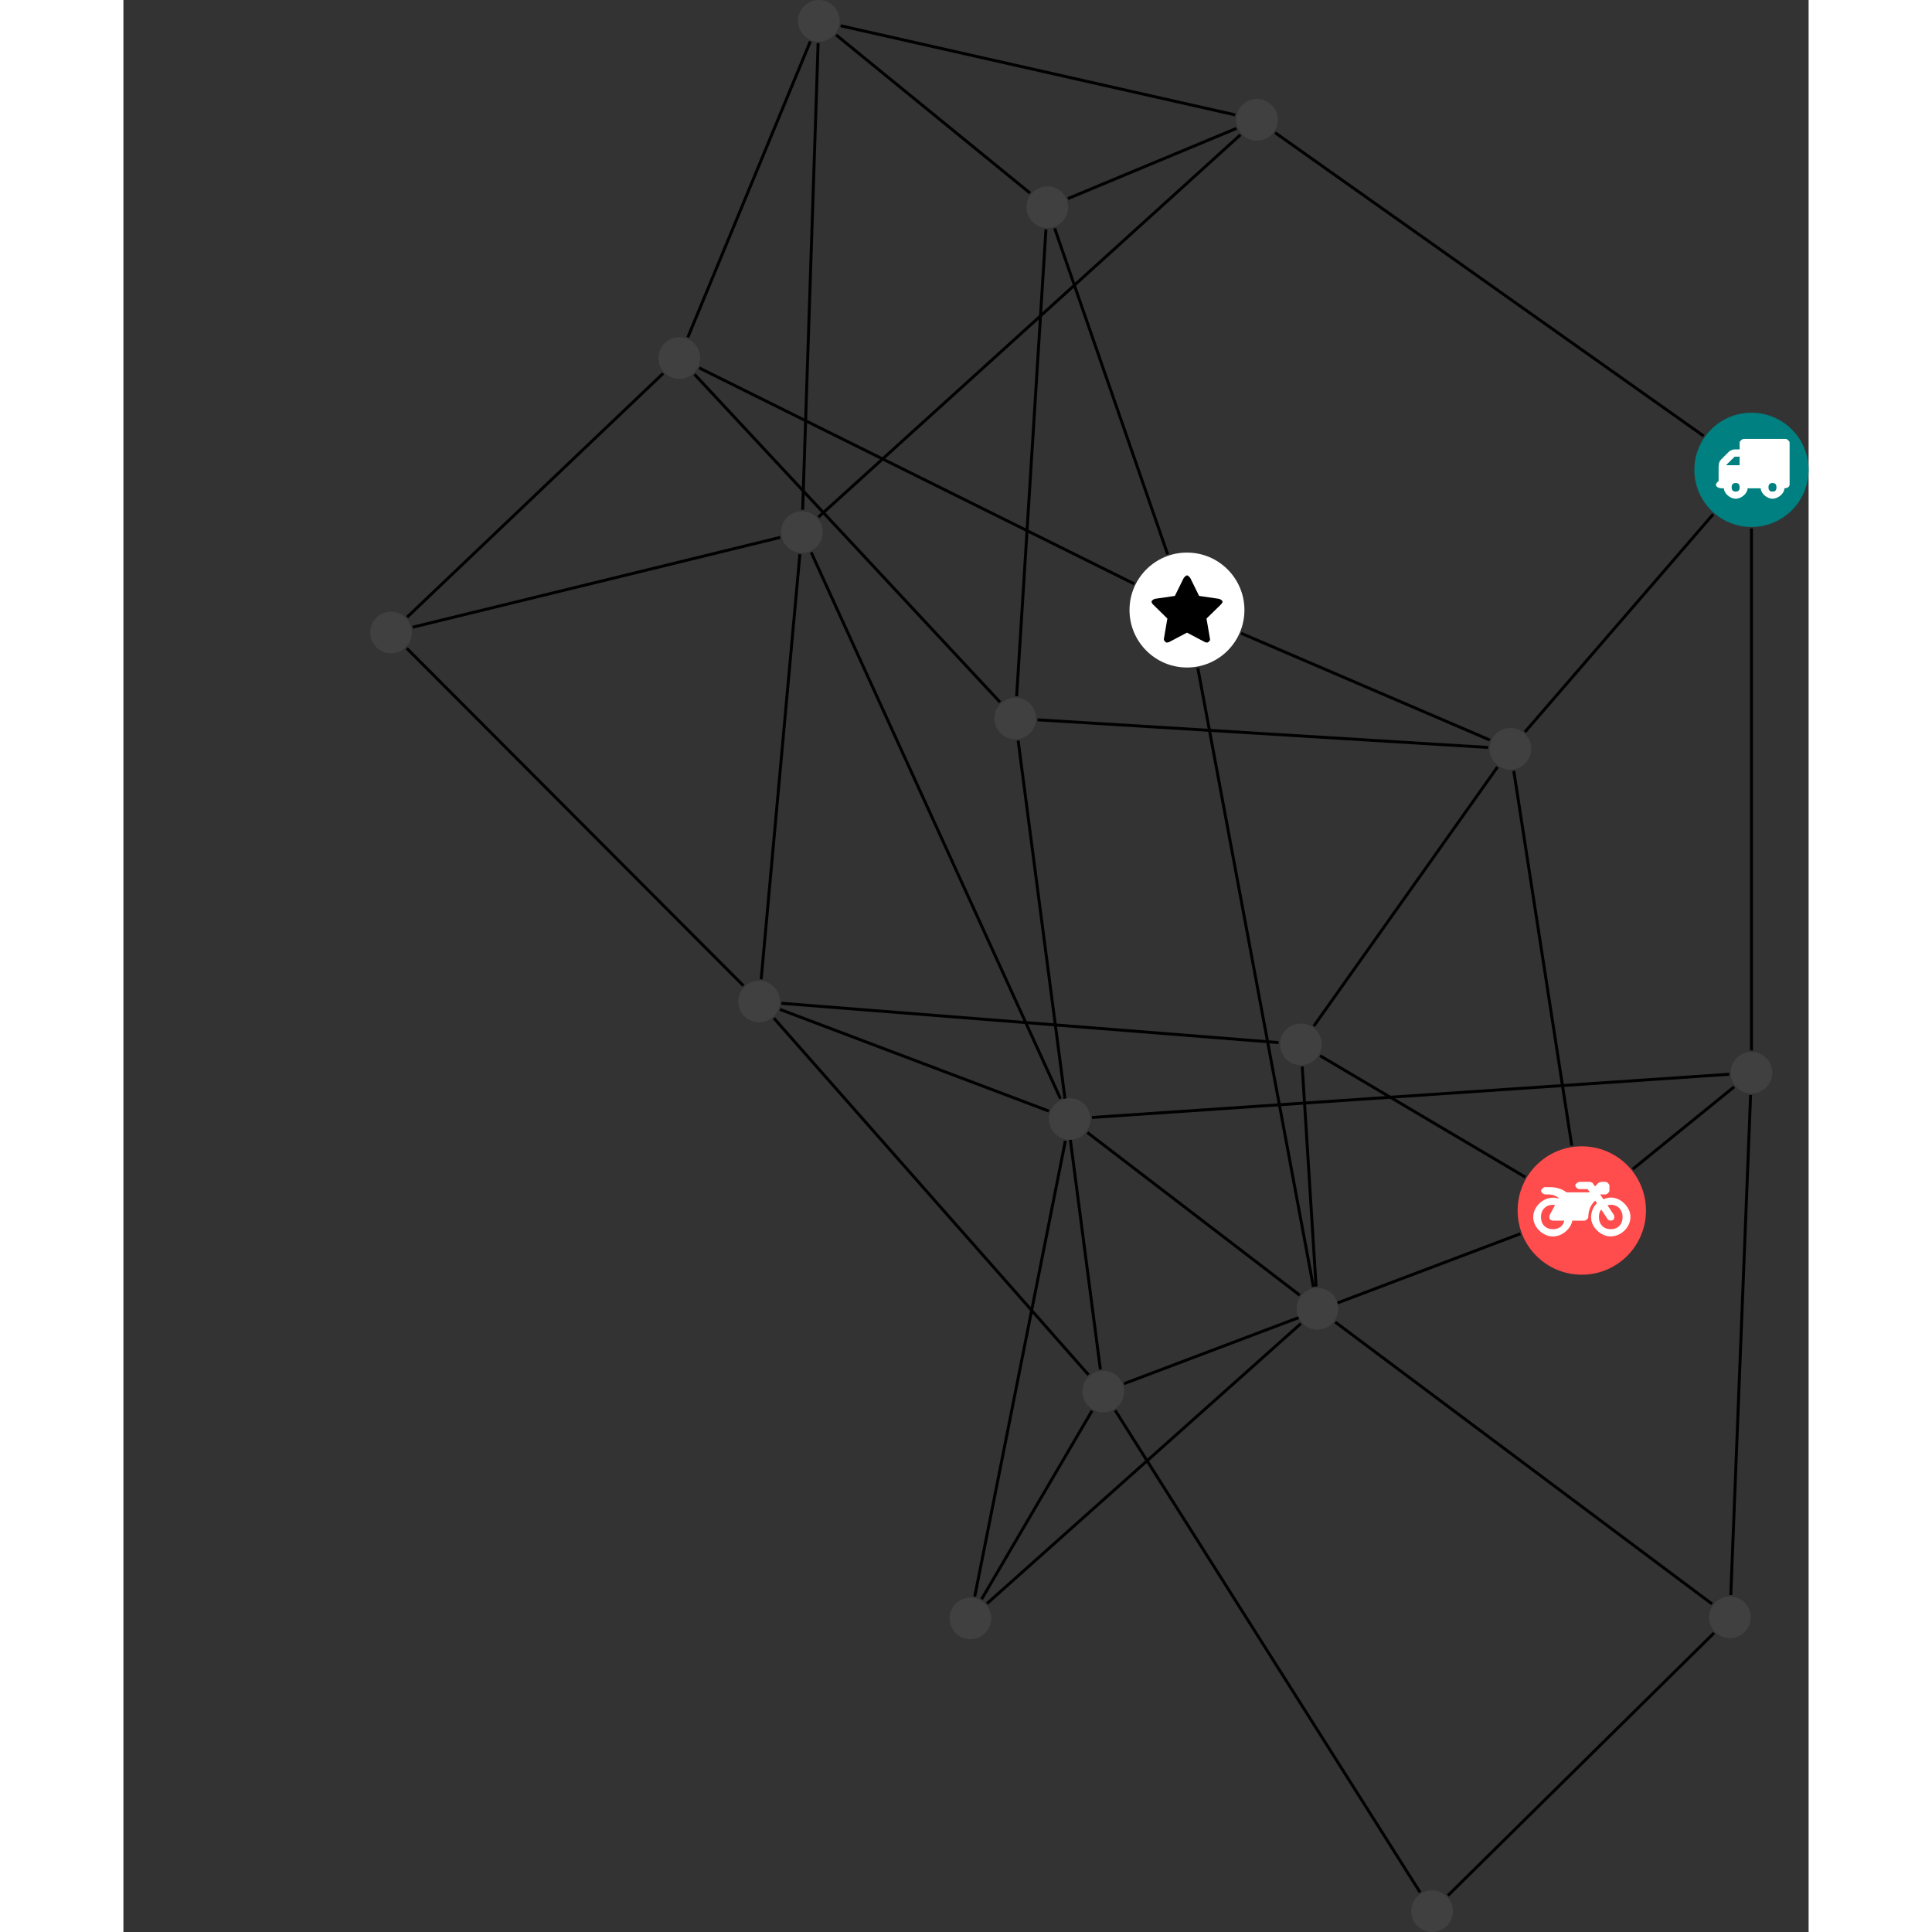 <?xml version="1.0" encoding="UTF-8"?>
<svg xmlns="http://www.w3.org/2000/svg" xmlns:xlink="http://www.w3.org/1999/xlink" width="261.442pt" height="261.442pt" viewBox="-33.398 0.000 228.044 261.442" version="1.1">
<rect x="-33.398" y="0.000" width="228.044" height="261.442" fill="#333333" stroke="none"/>
<defs>
<g>
<symbol overflow="visible" id="glyph0-0">
<path style="stroke:none;" d="M 1.422 -0.75 L 1.422 -7.922 L 3.562 -7.922 L 3.562 -0.891 L 1.422 -0.891 Z M 0.625 0 L 4.531 0 L 4.531 -8.812 L 0.438 -8.812 L 0.438 0 Z M 0.625 0 "/>
</symbol>
<symbol overflow="visible" id="glyph0-1">
<path style="stroke:none;" d="M 3.375 -0.844 C 3.375 -0.453 3.234 -0.266 2.844 -0.266 C 2.469 -0.266 2.297 -0.453 2.297 -0.844 C 2.297 -1.219 2.469 -1.422 2.844 -1.422 C 3.234 -1.422 3.375 -1.219 3.375 -0.844 Z M 1.594 -3.688 L 1.594 -3.859 C 1.594 -3.875 1.578 -3.875 1.594 -3.891 L 2.688 -4.969 C 2.703 -5 2.656 -4.984 2.688 -4.984 L 3.375 -4.984 L 3.375 -3.828 L 1.594 -3.828 Z M 8.359 -0.844 C 8.359 -0.453 8.219 -0.266 7.828 -0.266 C 7.453 -0.266 7.281 -0.453 7.281 -0.844 C 7.281 -1.219 7.453 -1.422 7.828 -1.422 C 8.219 -1.422 8.359 -1.219 8.359 -0.844 Z M 10.141 -6.891 C 10.141 -7.094 9.812 -7.391 9.609 -7.391 L 3.922 -7.391 C 3.719 -7.391 3.375 -7.094 3.375 -6.891 L 3.375 -5.969 L 2.672 -5.969 C 2.469 -5.969 2.078 -5.812 1.938 -5.672 L 0.844 -4.578 C 0.531 -4.266 0.531 -3.734 0.531 -3.328 L 0.531 -1.688 C 0.516 -1.688 0.172 -1.391 0.172 -1.203 C 0.172 -0.781 0.781 -0.703 1.062 -0.703 L 1.25 -0.703 C 1.25 -0.047 2.062 0.703 2.844 0.703 C 3.641 0.703 4.453 -0.047 4.453 -0.703 L 6.234 -0.703 C 6.234 -0.047 7.047 0.703 7.828 0.703 C 8.625 0.703 9.438 -0.047 9.438 -0.703 C 9.547 -0.703 10.141 -0.781 10.141 -1.203 Z M 10.141 -6.891 "/>
</symbol>
<symbol overflow="visible" id="glyph0-2">
<path style="stroke:none;" d="M 12.969 -2.906 C 12.844 -3.984 11.859 -5.016 10.781 -5.219 C 10.234 -5.328 9.703 -5.219 9.328 -5.031 L 8.875 -5.688 L 9.609 -5.688 C 9.812 -5.688 10.141 -5.984 10.141 -6.188 L 10.141 -6.891 C 10.141 -7.094 9.812 -7.391 9.609 -7.391 L 9.047 -7.391 C 8.969 -7.391 8.734 -7.312 8.656 -7.25 L 8.188 -6.766 L 7.891 -7.203 C 7.828 -7.281 7.594 -7.391 7.484 -7.391 L 6.078 -7.391 C 5.906 -7.391 5.547 -7.125 5.516 -6.953 C 5.484 -6.734 5.828 -6.406 6.047 -6.406 L 7.188 -6.406 L 7.484 -5.969 L 4.344 -5.969 C 4.141 -6.125 3.375 -6.672 2.141 -6.672 L 1.422 -6.672 C 1.219 -6.672 0.891 -6.375 0.891 -6.188 C 0.891 -5.984 1.219 -5.688 1.422 -5.688 L 1.781 -5.688 C 2.484 -5.688 2.906 -5.516 3.281 -5.188 L 3.25 -5.141 C 3.078 -5.188 2.797 -5.25 2.5 -5.25 C 1.109 -5.25 -0.172 -4 -0.172 -2.625 C -0.172 -1.25 1.109 0 2.5 0 C 3.75 0 4.953 -1.062 5.109 -2.141 L 6.766 -2.141 C 6.969 -2.141 7.281 -2.438 7.281 -2.625 C 7.281 -3.609 7.688 -4.391 8.219 -4.844 L 8.453 -4.5 C 7.969 -4.062 7.578 -3.203 7.672 -2.359 C 7.781 -1.172 8.969 -0.094 10.141 -0.016 C 11.703 0.094 13.156 -1.344 12.969 -2.906 Z M 2.5 -0.984 C 1.516 -0.984 0.875 -1.641 0.875 -2.625 C 0.875 -3.594 1.516 -4.281 2.5 -4.281 C 2.672 -4.281 2.844 -4.234 2.781 -4.25 L 2.047 -2.891 C 2 -2.781 2 -2.469 2.047 -2.359 C 2.125 -2.25 2.375 -2.141 2.5 -2.141 L 4.031 -2.141 C 3.891 -1.453 3.344 -0.984 2.5 -0.984 Z M 10.328 -0.984 C 9.344 -0.984 8.719 -1.641 8.719 -2.625 C 8.719 -3.109 8.859 -3.469 9.031 -3.641 L 9.906 -2.328 C 9.969 -2.219 10.203 -2.141 10.328 -2.141 C 10.391 -2.141 10.594 -2.188 10.641 -2.234 C 10.812 -2.344 10.844 -2.75 10.734 -2.922 L 9.875 -4.219 C 9.859 -4.219 10.094 -4.281 10.328 -4.281 C 11.297 -4.281 11.922 -3.594 11.922 -2.625 C 11.922 -1.641 11.297 -0.984 10.328 -0.984 Z M 10.328 -0.984 "/>
</symbol>
<symbol overflow="visible" id="glyph0-3">
<path style="stroke:none;" d="M 9.438 -5.078 C 9.438 -5.25 9.078 -5.453 8.938 -5.469 L 6.266 -5.859 L 5.078 -8.266 C 5.031 -8.375 4.75 -8.641 4.625 -8.641 C 4.5 -8.641 4.234 -8.375 4.172 -8.266 L 2.984 -5.859 L 0.312 -5.469 C 0.172 -5.453 -0.172 -5.25 -0.172 -5.078 C -0.172 -4.969 -0.062 -4.781 0.016 -4.719 L 1.969 -2.797 L 1.5 -0.062 C 1.5 -0.016 1.5 0.016 1.5 0.047 C 1.5 0.203 1.75 0.453 1.906 0.453 C 1.984 0.453 2.188 0.406 2.25 0.359 L 4.625 -0.891 L 7 0.359 C 7.062 0.406 7.266 0.453 7.344 0.453 C 7.5 0.453 7.75 0.203 7.75 0.047 C 7.75 0.016 7.75 -0.016 7.734 -0.062 L 7.266 -2.797 L 9.234 -4.719 C 9.297 -4.781 9.438 -4.969 9.438 -5.078 Z M 9.438 -5.078 "/>
</symbol>
</g>
<clipPath id="clip1">
  <path d="M 140 215 L 188 215 L 188 261.441 L 140 261.441 Z M 140 215 "/>
</clipPath>
<clipPath id="clip2">
  <path d="M 95 185 L 148 185 L 148 261.441 L 95 261.441 Z M 95 185 "/>
</clipPath>
<clipPath id="clip3">
  <path d="M 179 55 L 194.645 55 L 194.645 72 L 179 72 Z M 179 55 "/>
</clipPath>
<clipPath id="clip4">
  <path d="M 140 255 L 147 255 L 147 261.441 L 140 261.441 Z M 140 255 "/>
</clipPath>
</defs>
<g id="surface1">
<path style="fill:none;stroke-width:0.399;stroke-linecap:butt;stroke-linejoin:miter;stroke:rgb(0%,0%,0%);stroke-opacity:1;stroke-miterlimit:10;" d="M 0.001 -7.93 L 0.001 -78.566 " transform="matrix(1,0,0,-1,186.917,63.582)"/>
<path style="fill:none;stroke-width:0.399;stroke-linecap:butt;stroke-linejoin:miter;stroke:rgb(0%,0%,0%);stroke-opacity:1;stroke-miterlimit:10;" d="M -5.183 -6 L -30.655 -35.469 " transform="matrix(1,0,0,-1,186.917,63.582)"/>
<path style="fill:none;stroke-width:0.399;stroke-linecap:butt;stroke-linejoin:miter;stroke:rgb(0%,0%,0%);stroke-opacity:1;stroke-miterlimit:10;" d="M -6.472 4.582 L -64.456 45.625 " transform="matrix(1,0,0,-1,186.917,63.582)"/>
<path style="fill:none;stroke-width:0.399;stroke-linecap:butt;stroke-linejoin:miter;stroke:rgb(0%,0%,0%);stroke-opacity:1;stroke-miterlimit:10;" d="M -2.8 -152.262 L -0.12 -84.598 " transform="matrix(1,0,0,-1,186.917,63.582)"/>
<path style="fill:none;stroke-width:0.399;stroke-linecap:butt;stroke-linejoin:miter;stroke:rgb(0%,0%,0%);stroke-opacity:1;stroke-miterlimit:10;" d="M -5.335 -153.469 L -56.315 -115.332 " transform="matrix(1,0,0,-1,186.917,63.582)"/>
<g clip-path="url(#clip1)" clip-rule="nonzero">
<path style="fill:none;stroke-width:0.399;stroke-linecap:butt;stroke-linejoin:miter;stroke:rgb(0%,0%,0%);stroke-opacity:1;stroke-miterlimit:10;" d="M -5.069 -157.395 L -41.081 -192.926 " transform="matrix(1,0,0,-1,186.917,63.582)"/>
</g>
<path style="fill:none;stroke-width:0.399;stroke-linecap:butt;stroke-linejoin:miter;stroke:rgb(0%,0%,0%);stroke-opacity:1;stroke-miterlimit:10;" d="M -2.343 -83.484 L -16.062 -94.625 " transform="matrix(1,0,0,-1,186.917,63.582)"/>
<path style="fill:none;stroke-width:0.399;stroke-linecap:butt;stroke-linejoin:miter;stroke:rgb(0%,0%,0%);stroke-opacity:1;stroke-miterlimit:10;" d="M -3.011 -81.785 L -89.249 -87.637 " transform="matrix(1,0,0,-1,186.917,63.582)"/>
<path style="fill:none;stroke-width:0.399;stroke-linecap:butt;stroke-linejoin:miter;stroke:rgb(0%,0%,0%);stroke-opacity:1;stroke-miterlimit:10;" d="M -31.276 -103.371 L -84.894 -123.656 " transform="matrix(1,0,0,-1,186.917,63.582)"/>
<path style="fill:none;stroke-width:0.399;stroke-linecap:butt;stroke-linejoin:miter;stroke:rgb(0%,0%,0%);stroke-opacity:1;stroke-miterlimit:10;" d="M -24.319 -91.445 L -32.167 -40.734 " transform="matrix(1,0,0,-1,186.917,63.582)"/>
<path style="fill:none;stroke-width:0.399;stroke-linecap:butt;stroke-linejoin:miter;stroke:rgb(0%,0%,0%);stroke-opacity:1;stroke-miterlimit:10;" d="M -30.612 -95.703 L -58.382 -79.277 " transform="matrix(1,0,0,-1,186.917,63.582)"/>
<path style="fill:none;stroke-width:0.399;stroke-linecap:butt;stroke-linejoin:miter;stroke:rgb(0%,0%,0%);stroke-opacity:1;stroke-miterlimit:10;" d="M -88.108 -121.731 L -99.237 -36.633 " transform="matrix(1,0,0,-1,186.917,63.582)"/>
<path style="fill:none;stroke-width:0.399;stroke-linecap:butt;stroke-linejoin:miter;stroke:rgb(0%,0%,0%);stroke-opacity:1;stroke-miterlimit:10;" d="M -89.714 -122.461 L -132.284 -74.207 " transform="matrix(1,0,0,-1,186.917,63.582)"/>
<path style="fill:none;stroke-width:0.399;stroke-linecap:butt;stroke-linejoin:miter;stroke:rgb(0%,0%,0%);stroke-opacity:1;stroke-miterlimit:10;" d="M -89.241 -127.328 L -104.179 -152.82 " transform="matrix(1,0,0,-1,186.917,63.582)"/>
<g clip-path="url(#clip2)" clip-rule="nonzero">
<path style="fill:none;stroke-width:0.399;stroke-linecap:butt;stroke-linejoin:miter;stroke:rgb(0%,0%,0%);stroke-opacity:1;stroke-miterlimit:10;" d="M -86.105 -127.273 L -44.843 -192.496 " transform="matrix(1,0,0,-1,186.917,63.582)"/>
</g>
<path style="fill:none;stroke-width:0.399;stroke-linecap:butt;stroke-linejoin:miter;stroke:rgb(0%,0%,0%);stroke-opacity:1;stroke-miterlimit:10;" d="M -35.64 -37.566 L -96.616 -33.824 " transform="matrix(1,0,0,-1,186.917,63.582)"/>
<path style="fill:none;stroke-width:0.399;stroke-linecap:butt;stroke-linejoin:miter;stroke:rgb(0%,0%,0%);stroke-opacity:1;stroke-miterlimit:10;" d="M -35.401 -36.563 L -69.062 -22.113 " transform="matrix(1,0,0,-1,186.917,63.582)"/>
<path style="fill:none;stroke-width:0.399;stroke-linecap:butt;stroke-linejoin:miter;stroke:rgb(0%,0%,0%);stroke-opacity:1;stroke-miterlimit:10;" d="M -34.374 -40.215 L -59.233 -75.277 " transform="matrix(1,0,0,-1,186.917,63.582)"/>
<path style="fill:none;stroke-width:0.399;stroke-linecap:butt;stroke-linejoin:miter;stroke:rgb(0%,0%,0%);stroke-opacity:1;stroke-miterlimit:10;" d="M -101.687 -31.434 L -143.034 12.93 " transform="matrix(1,0,0,-1,186.917,63.582)"/>
<path style="fill:none;stroke-width:0.399;stroke-linecap:butt;stroke-linejoin:miter;stroke:rgb(0%,0%,0%);stroke-opacity:1;stroke-miterlimit:10;" d="M -99.44 -30.629 L -95.476 32.531 " transform="matrix(1,0,0,-1,186.917,63.582)"/>
<path style="fill:none;stroke-width:0.399;stroke-linecap:butt;stroke-linejoin:miter;stroke:rgb(0%,0%,0%);stroke-opacity:1;stroke-miterlimit:10;" d="M -83.534 -15.422 L -142.39 13.793 " transform="matrix(1,0,0,-1,186.917,63.582)"/>
<path style="fill:none;stroke-width:0.399;stroke-linecap:butt;stroke-linejoin:miter;stroke:rgb(0%,0%,0%);stroke-opacity:1;stroke-miterlimit:10;" d="M -79.003 -11.434 L -94.3 32.691 " transform="matrix(1,0,0,-1,186.917,63.582)"/>
<path style="fill:none;stroke-width:0.399;stroke-linecap:butt;stroke-linejoin:miter;stroke:rgb(0%,0%,0%);stroke-opacity:1;stroke-miterlimit:10;" d="M -74.925 -26.809 L -59.284 -110.559 " transform="matrix(1,0,0,-1,186.917,63.582)"/>
<path style="fill:none;stroke-width:0.399;stroke-linecap:butt;stroke-linejoin:miter;stroke:rgb(0%,0%,0%);stroke-opacity:1;stroke-miterlimit:10;" d="M -143.937 17.926 L -127.358 57.977 " transform="matrix(1,0,0,-1,186.917,63.582)"/>
<path style="fill:none;stroke-width:0.399;stroke-linecap:butt;stroke-linejoin:miter;stroke:rgb(0%,0%,0%);stroke-opacity:1;stroke-miterlimit:10;" d="M -147.276 13.055 L -181.917 -19.93 " transform="matrix(1,0,0,-1,186.917,63.582)"/>
<path style="fill:none;stroke-width:0.399;stroke-linecap:butt;stroke-linejoin:miter;stroke:rgb(0%,0%,0%);stroke-opacity:1;stroke-miterlimit:10;" d="M -97.628 37.453 L -123.866 58.855 " transform="matrix(1,0,0,-1,186.917,63.582)"/>
<path style="fill:none;stroke-width:0.399;stroke-linecap:butt;stroke-linejoin:miter;stroke:rgb(0%,0%,0%);stroke-opacity:1;stroke-miterlimit:10;" d="M -92.503 36.707 L -69.702 46.207 " transform="matrix(1,0,0,-1,186.917,63.582)"/>
<path style="fill:none;stroke-width:0.399;stroke-linecap:butt;stroke-linejoin:miter;stroke:rgb(0%,0%,0%);stroke-opacity:1;stroke-miterlimit:10;" d="M -123.261 60.098 L -69.862 48.035 " transform="matrix(1,0,0,-1,186.917,63.582)"/>
<path style="fill:none;stroke-width:0.399;stroke-linecap:butt;stroke-linejoin:miter;stroke:rgb(0%,0%,0%);stroke-opacity:1;stroke-miterlimit:10;" d="M -126.304 57.75 L -128.397 -5.402 " transform="matrix(1,0,0,-1,186.917,63.582)"/>
<path style="fill:none;stroke-width:0.399;stroke-linecap:butt;stroke-linejoin:miter;stroke:rgb(0%,0%,0%);stroke-opacity:1;stroke-miterlimit:10;" d="M -69.155 45.344 L -126.261 -6.391 " transform="matrix(1,0,0,-1,186.917,63.582)"/>
<path style="fill:none;stroke-width:0.399;stroke-linecap:butt;stroke-linejoin:miter;stroke:rgb(0%,0%,0%);stroke-opacity:1;stroke-miterlimit:10;" d="M -181.171 -21.293 L -131.429 -9.137 " transform="matrix(1,0,0,-1,186.917,63.582)"/>
<path style="fill:none;stroke-width:0.399;stroke-linecap:butt;stroke-linejoin:miter;stroke:rgb(0%,0%,0%);stroke-opacity:1;stroke-miterlimit:10;" d="M -181.972 -24.145 L -136.413 -69.809 " transform="matrix(1,0,0,-1,186.917,63.582)"/>
<path style="fill:none;stroke-width:0.399;stroke-linecap:butt;stroke-linejoin:miter;stroke:rgb(0%,0%,0%);stroke-opacity:1;stroke-miterlimit:10;" d="M -128.772 -11.422 L -134.011 -68.941 " transform="matrix(1,0,0,-1,186.917,63.582)"/>
<path style="fill:none;stroke-width:0.399;stroke-linecap:butt;stroke-linejoin:miter;stroke:rgb(0%,0%,0%);stroke-opacity:1;stroke-miterlimit:10;" d="M -127.245 -11.164 L -93.511 -85.098 " transform="matrix(1,0,0,-1,186.917,63.582)"/>
<path style="fill:none;stroke-width:0.399;stroke-linecap:butt;stroke-linejoin:miter;stroke:rgb(0%,0%,0%);stroke-opacity:1;stroke-miterlimit:10;" d="M -131.46 -73.012 L -95.081 -86.773 " transform="matrix(1,0,0,-1,186.917,63.582)"/>
<path style="fill:none;stroke-width:0.399;stroke-linecap:butt;stroke-linejoin:miter;stroke:rgb(0%,0%,0%);stroke-opacity:1;stroke-miterlimit:10;" d="M -131.272 -72.184 L -63.987 -77.504 " transform="matrix(1,0,0,-1,186.917,63.582)"/>
<path style="fill:none;stroke-width:0.399;stroke-linecap:butt;stroke-linejoin:miter;stroke:rgb(0%,0%,0%);stroke-opacity:1;stroke-miterlimit:10;" d="M -92.847 -90.801 L -105.112 -152.465 " transform="matrix(1,0,0,-1,186.917,63.582)"/>
<path style="fill:none;stroke-width:0.399;stroke-linecap:butt;stroke-linejoin:miter;stroke:rgb(0%,0%,0%);stroke-opacity:1;stroke-miterlimit:10;" d="M -89.862 -89.676 L -61.128 -111.688 " transform="matrix(1,0,0,-1,186.917,63.582)"/>
<path style="fill:none;stroke-width:0.399;stroke-linecap:butt;stroke-linejoin:miter;stroke:rgb(0%,0%,0%);stroke-opacity:1;stroke-miterlimit:10;" d="M -103.452 -153.418 L -60.983 -115.531 " transform="matrix(1,0,0,-1,186.917,63.582)"/>
<path style="fill:none;stroke-width:0.399;stroke-linecap:butt;stroke-linejoin:miter;stroke:rgb(0%,0%,0%);stroke-opacity:1;stroke-miterlimit:10;" d="M -58.921 -110.512 L -60.792 -80.754 " transform="matrix(1,0,0,-1,186.917,63.582)"/>
<g clip-path="url(#clip3)" clip-rule="nonzero">
<path style=" stroke:none;fill-rule:nonzero;fill:rgb(0%,50%,50%);fill-opacity:1;" d="M 194.645 63.582 C 194.645 59.312 191.184 55.852 186.918 55.852 C 182.648 55.852 179.188 59.312 179.188 63.582 C 179.188 67.852 182.648 71.312 186.918 71.312 C 191.184 71.312 194.645 67.852 194.645 63.582 Z M 194.645 63.582 "/>
</g>
<g style="fill:rgb(100%,100%,100%);fill-opacity:1;">
  <use xlink:href="#glyph0-1" x="181.936" y="66.785"/>
</g>
<path style=" stroke:none;fill-rule:nonzero;fill:rgb(25%,25%,25%);fill-opacity:1;" d="M 186.816 218.855 C 186.816 217.301 185.555 216.039 183.996 216.039 C 182.441 216.039 181.18 217.301 181.18 218.855 C 181.18 220.414 182.441 221.676 183.996 221.676 C 185.555 221.676 186.816 220.414 186.816 218.855 Z M 186.816 218.855 "/>
<path style=" stroke:none;fill-rule:nonzero;fill:rgb(25%,25%,25%);fill-opacity:1;" d="M 189.734 145.164 C 189.734 143.605 188.473 142.344 186.918 142.344 C 185.359 142.344 184.098 143.605 184.098 145.164 C 184.098 146.719 185.359 147.98 186.918 147.98 C 188.473 147.98 189.734 146.719 189.734 145.164 Z M 189.734 145.164 "/>
<path style=" stroke:none;fill-rule:nonzero;fill:rgb(100%,29.999%,29.999%);fill-opacity:1;" d="M 172.641 163.809 C 172.641 159.012 168.754 155.121 163.953 155.121 C 159.156 155.121 155.27 159.012 155.27 163.809 C 155.27 168.605 159.156 172.496 163.953 172.496 C 168.754 172.496 172.641 168.605 172.641 163.809 Z M 172.641 163.809 "/>
<g style="fill:rgb(100%,100%,100%);fill-opacity:1;">
  <use xlink:href="#glyph0-2" x="157.554" y="167.32"/>
</g>
<path style=" stroke:none;fill-rule:nonzero;fill:rgb(25%,25%,25%);fill-opacity:1;" d="M 102.02 188.305 C 102.02 186.746 100.758 185.484 99.203 185.484 C 97.645 185.484 96.383 186.746 96.383 188.305 C 96.383 189.859 97.645 191.121 99.203 191.121 C 100.758 191.121 102.02 189.859 102.02 188.305 Z M 102.02 188.305 "/>
<path style=" stroke:none;fill-rule:nonzero;fill:rgb(25%,25%,25%);fill-opacity:1;" d="M 157.105 101.332 C 157.105 99.777 155.844 98.516 154.289 98.516 C 152.734 98.516 151.473 99.777 151.473 101.332 C 151.473 102.891 152.734 104.152 154.289 104.152 C 155.844 104.152 157.105 102.891 157.105 101.332 Z M 157.105 101.332 "/>
<path style=" stroke:none;fill-rule:nonzero;fill:rgb(25%,25%,25%);fill-opacity:1;" d="M 90.105 97.223 C 90.105 95.664 88.844 94.402 87.289 94.402 C 85.734 94.402 84.473 95.664 84.473 97.223 C 84.473 98.777 85.734 100.039 87.289 100.039 C 88.844 100.039 90.105 98.777 90.105 97.223 Z M 90.105 97.223 "/>
<path style=" stroke:none;fill-rule:nonzero;fill:rgb(100%,100%,100%);fill-opacity:1;" d="M 118.301 82.551 C 118.301 78.258 114.82 74.777 110.527 74.777 C 106.234 74.777 102.75 78.258 102.75 82.551 C 102.75 86.844 106.234 90.328 110.527 90.328 C 114.82 90.328 118.301 86.844 118.301 82.551 Z M 118.301 82.551 "/>
<g style="fill:rgb(0%,0%,0%);fill-opacity:1;">
  <use xlink:href="#glyph0-3" x="105.904" y="86.501"/>
</g>
<path style=" stroke:none;fill-rule:nonzero;fill:rgb(25%,25%,25%);fill-opacity:1;" d="M 44.645 48.445 C 44.645 46.891 43.383 45.629 41.828 45.629 C 40.27 45.629 39.008 46.891 39.008 48.445 C 39.008 50.004 40.27 51.266 41.828 51.266 C 43.383 51.266 44.645 50.004 44.645 48.445 Z M 44.645 48.445 "/>
<path style=" stroke:none;fill-rule:nonzero;fill:rgb(25%,25%,25%);fill-opacity:1;" d="M 94.449 28.039 C 94.449 26.48 93.188 25.219 91.629 25.219 C 90.074 25.219 88.812 26.48 88.812 28.039 C 88.812 29.594 90.074 30.855 91.629 30.855 C 93.188 30.855 94.449 29.594 94.449 28.039 Z M 94.449 28.039 "/>
<path style=" stroke:none;fill-rule:nonzero;fill:rgb(25%,25%,25%);fill-opacity:1;" d="M 63.531 2.816 C 63.531 1.262 62.27 0 60.715 0 C 59.16 0 57.898 1.262 57.898 2.816 C 57.898 4.375 59.16 5.637 60.715 5.637 C 62.27 5.637 63.531 4.375 63.531 2.816 Z M 63.531 2.816 "/>
<path style=" stroke:none;fill-rule:nonzero;fill:rgb(25%,25%,25%);fill-opacity:1;" d="M 122.816 16.215 C 122.816 14.656 121.555 13.395 120 13.395 C 118.445 13.395 117.184 14.656 117.184 16.215 C 117.184 17.77 118.445 19.031 120 19.031 C 121.555 19.031 122.816 17.77 122.816 16.215 Z M 122.816 16.215 "/>
<path style=" stroke:none;fill-rule:nonzero;fill:rgb(25%,25%,25%);fill-opacity:1;" d="M 5.637 85.594 C 5.637 84.035 4.375 82.773 2.816 82.773 C 1.262 82.773 0 84.035 0 85.594 C 0 87.148 1.262 88.41 2.816 88.41 C 4.375 88.41 5.637 87.148 5.637 85.594 Z M 5.637 85.594 "/>
<path style=" stroke:none;fill-rule:nonzero;fill:rgb(25%,25%,25%);fill-opacity:1;" d="M 61.238 72 C 61.238 70.445 59.977 69.184 58.422 69.184 C 56.863 69.184 55.602 70.445 55.602 72 C 55.602 73.555 56.863 74.816 58.422 74.816 C 59.977 74.816 61.238 73.555 61.238 72 Z M 61.238 72 "/>
<path style=" stroke:none;fill-rule:nonzero;fill:rgb(25%,25%,25%);fill-opacity:1;" d="M 55.453 135.527 C 55.453 133.969 54.191 132.707 52.637 132.707 C 51.078 132.707 49.816 133.969 49.816 135.527 C 49.816 137.082 51.078 138.344 52.637 138.344 C 54.191 138.344 55.453 137.082 55.453 135.527 Z M 55.453 135.527 "/>
<path style=" stroke:none;fill-rule:nonzero;fill:rgb(25%,25%,25%);fill-opacity:1;" d="M 97.477 151.422 C 97.477 149.867 96.215 148.605 94.66 148.605 C 93.102 148.605 91.84 149.867 91.84 151.422 C 91.84 152.98 93.102 154.242 94.66 154.242 C 96.215 154.242 97.477 152.98 97.477 151.422 Z M 97.477 151.422 "/>
<path style=" stroke:none;fill-rule:nonzero;fill:rgb(25%,25%,25%);fill-opacity:1;" d="M 84.035 219.004 C 84.035 217.449 82.773 216.188 81.215 216.188 C 79.66 216.188 78.398 217.449 78.398 219.004 C 78.398 220.559 79.66 221.82 81.215 221.82 C 82.773 221.82 84.035 220.559 84.035 219.004 Z M 84.035 219.004 "/>
<path style=" stroke:none;fill-rule:nonzero;fill:rgb(25%,25%,25%);fill-opacity:1;" d="M 131.004 177.105 C 131.004 175.547 129.742 174.285 128.188 174.285 C 126.629 174.285 125.367 175.547 125.367 177.105 C 125.367 178.66 126.629 179.922 128.188 179.922 C 129.742 179.922 131.004 178.66 131.004 177.105 Z M 131.004 177.105 "/>
<g clip-path="url(#clip4)" clip-rule="nonzero">
<path style=" stroke:none;fill-rule:nonzero;fill:rgb(25%,25%,25%);fill-opacity:1;" d="M 146.508 258.625 C 146.508 257.066 145.246 255.805 143.688 255.805 C 142.133 255.805 140.871 257.066 140.871 258.625 C 140.871 260.18 142.133 261.441 143.688 261.441 C 145.246 261.441 146.508 260.18 146.508 258.625 Z M 146.508 258.625 "/>
</g>
<path style=" stroke:none;fill-rule:nonzero;fill:rgb(25%,25%,25%);fill-opacity:1;" d="M 128.758 141.32 C 128.758 139.766 127.496 138.504 125.938 138.504 C 124.383 138.504 123.121 139.766 123.121 141.32 C 123.121 142.879 124.383 144.141 125.938 144.141 C 127.496 144.141 128.758 142.879 128.758 141.32 Z M 128.758 141.32 "/>
</g>
</svg>
